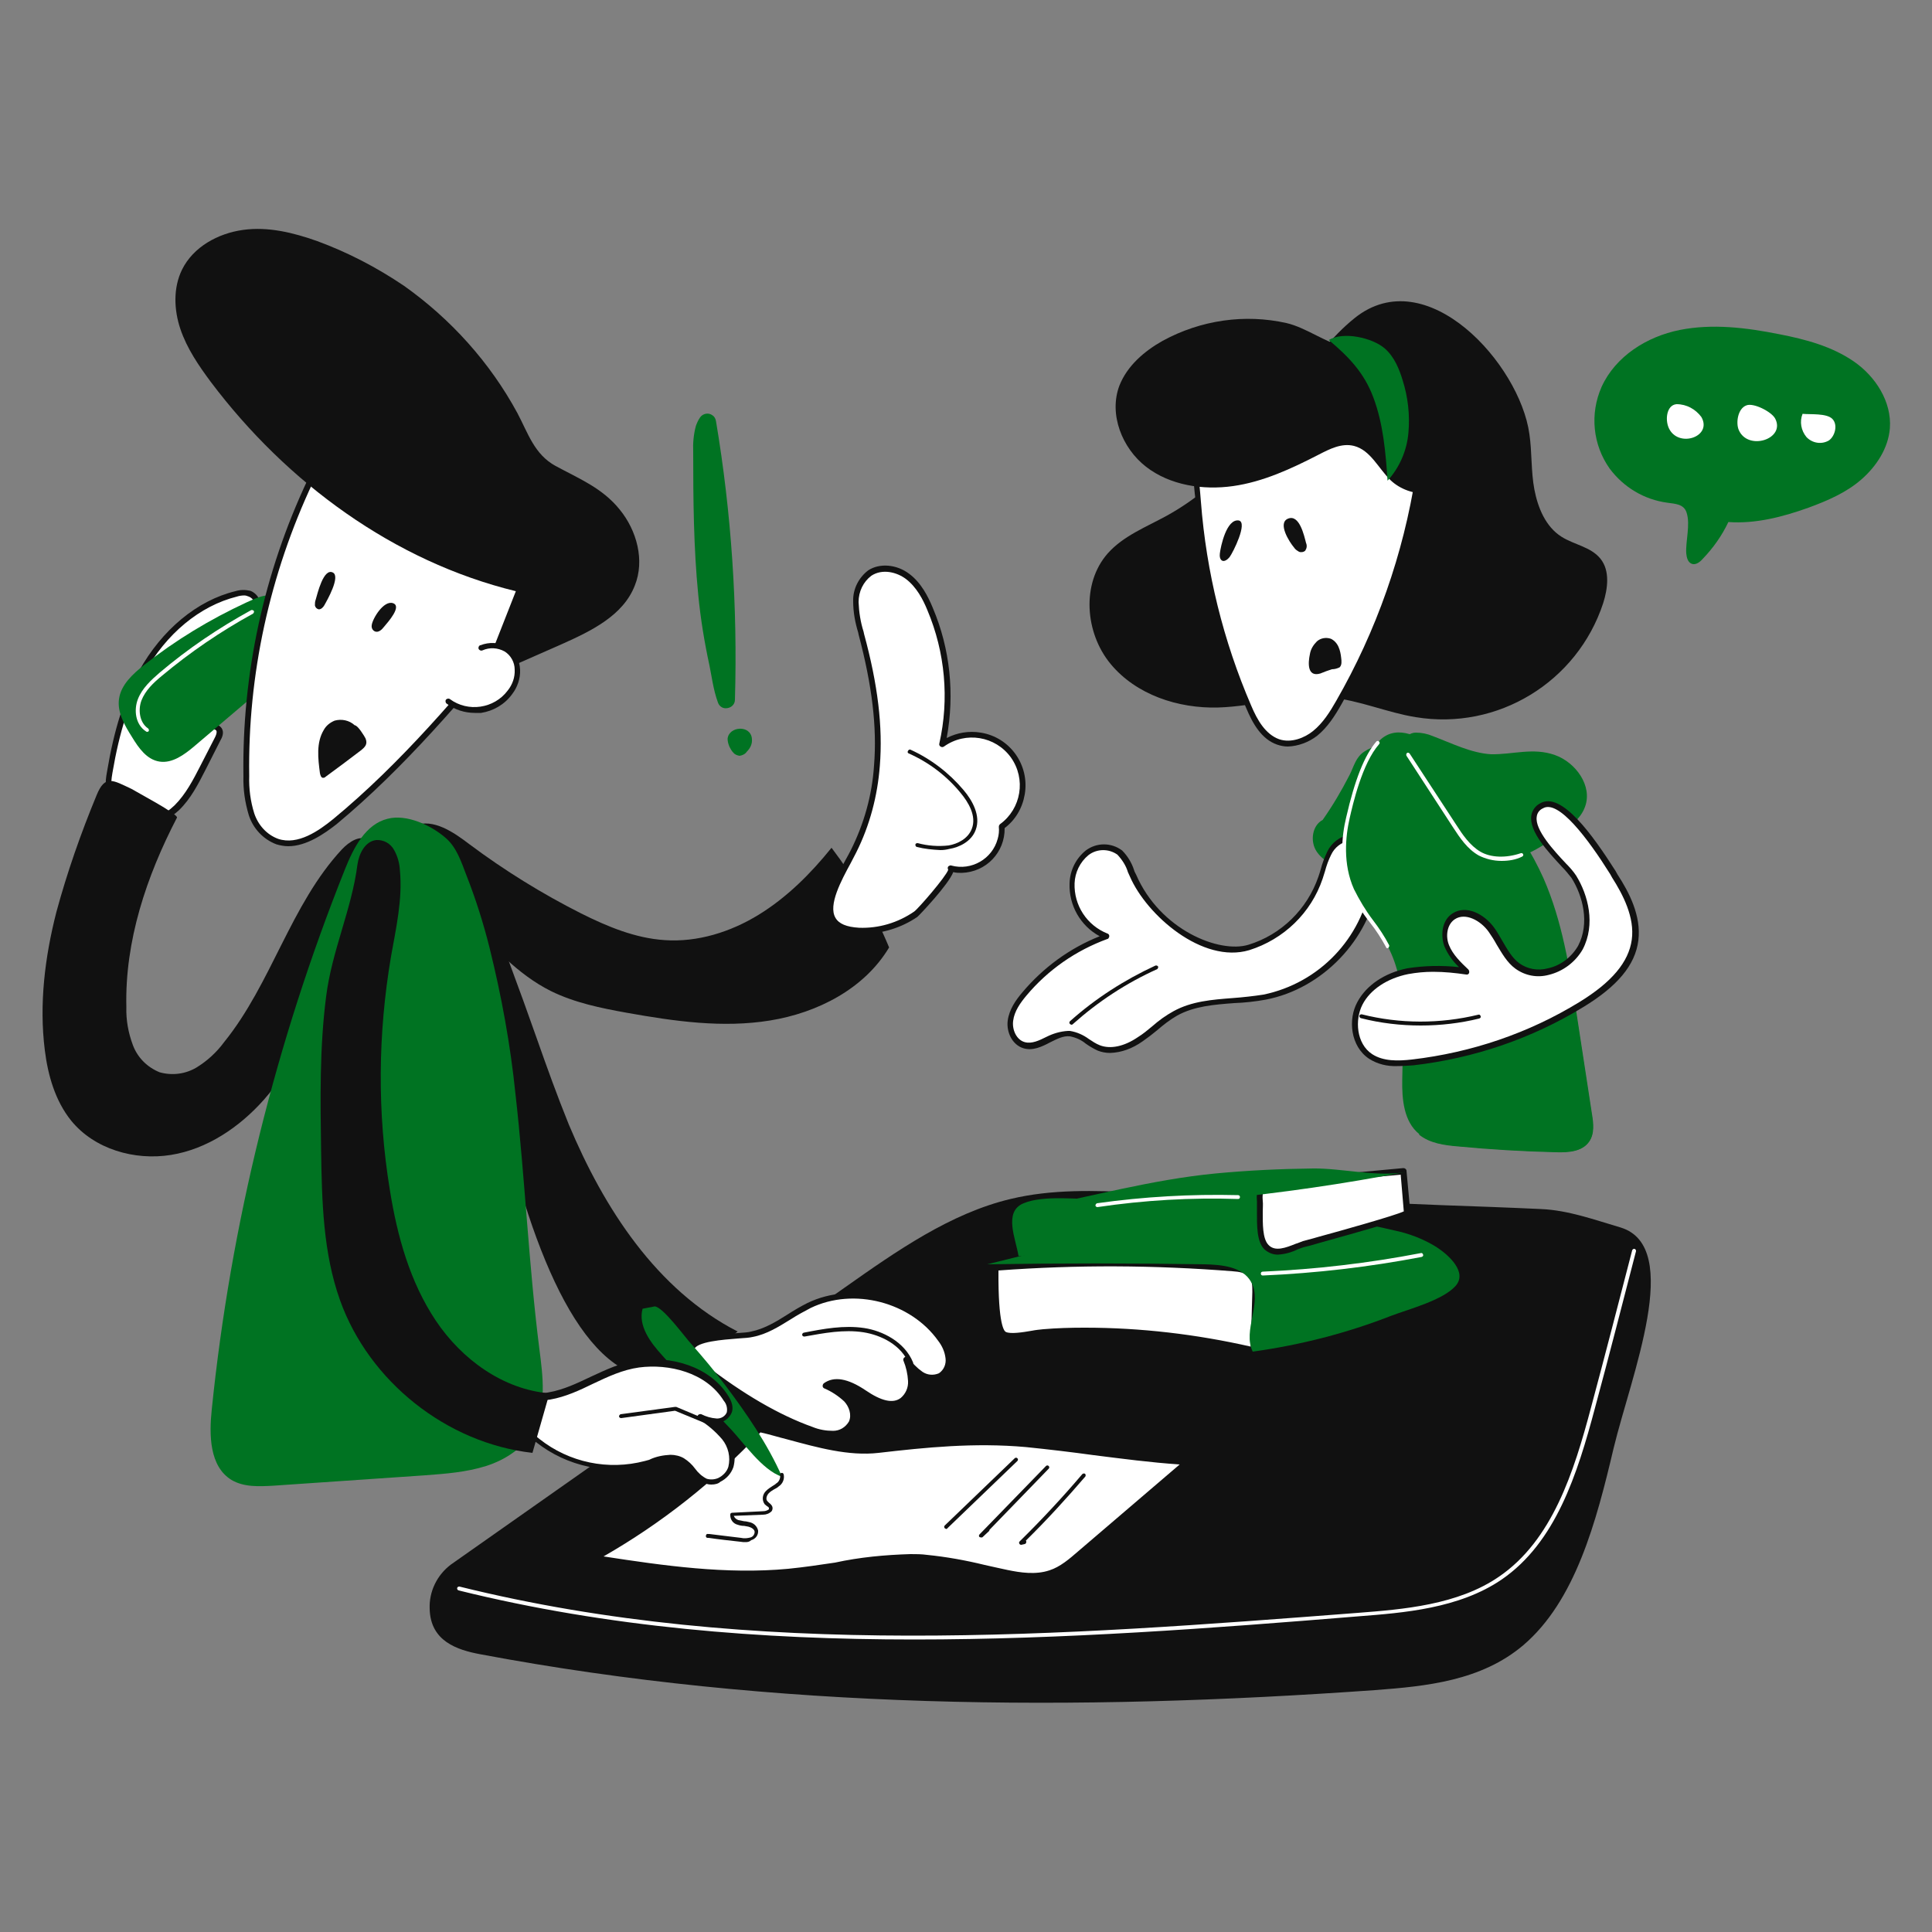 <svg transform="scale(1)" version="1.1" id="Layer_1" xmlns="http://www.w3.org/2000/svg" xmlns:xlink="http://www.w3.org/1999/xlink" x="0px" y="0px" viewBox="0 0 500 500" xml:space="preserve" class="show_show__wrapper__graphic__5Waiy "><rect x="0" y="0" width="500" height="500" fill="#808080" stroke="none"/><title>React</title><style type="text/css">
	.st0{fill:#111111;}
	.st1{fill:#FFFFFF;}
	.st2{fill:#007322;}
</style><g id="desk"><path class="st0" d="M294.3,308.6c-11-0.5-22-0.9-32.8,1.7c-15.5,3.7-29.4,13.4-43,23l-101.8,71.6c-3.6,2.7-5.7,7-5.5,11.5
		c0.2,8.4,7.2,10.6,13,11.7c76.5,14.4,154.4,14.8,231.6,9.3c13.4-1,27.5-2.4,38.4-11.6c13.5-11.5,18.9-31.9,23.4-51
		c4.5-18.7,18.1-52,1.9-57.1c-6.8-2-13.6-4.5-20.7-4.8c-8.5-0.4-17-0.7-25.5-1l-50.9-2.1C313.1,309.4,303.7,308.6,294.3,308.6z"></path><path class="st1" d="M236.6,424.3c-39.6,0-79.1-3.1-117.9-12.7c-0.3-0.1-0.4-0.3-0.4-0.6c0.1-0.3,0.3-0.4,0.6-0.4c0,0,0,0,0,0
		c76.3,18.9,155.8,12.7,232.6,6.8c11.5-0.9,25.8-2,36.5-9.4c13.7-9.4,19.3-26.9,23.8-43.9c3.6-13.4,7.1-27,10.6-40.5
		c0.1-0.3,0.3-0.4,0.6-0.4c0,0,0,0,0,0c0.3,0.1,0.4,0.3,0.4,0.6c-3.5,13.5-7,27.2-10.6,40.5c-4.6,17.3-10.2,34.9-24.2,44.5
		c-11,7.5-25.4,8.6-37,9.5C313.7,421.4,275.1,424.3,236.6,424.3z"></path></g><g id="convo"><path class="st2" d="M179.4,117c-0.1-2.3,0.1-4.6,0.7-6.8c0.3-0.8,0.6-1.5,1.1-2.2c0.7-1,2.2-1.3,3.2-0.5c0.5,0.3,0.8,0.9,0.9,1.5
		c4,23.8,5.6,48,4.9,72.1c0,1.3-1.1,2.2-2.4,2.2c-0.9,0-1.7-0.6-2-1.5c-1.2-3.2-1.7-7.3-2.2-9.6c-1.3-6-2.3-12.1-2.9-18.3
		C179.5,141.7,179.4,129.3,179.4,117z"></path><path class="st2" d="M188.3,191.2c0,0.7,0.2,1.4,0.5,2.1c0.3,0.6,0.6,1.1,1,1.5c0.4,0.5,1,0.7,1.6,0.8c0.8-0.1,1.5-0.5,1.9-1.1
		c0.9-0.9,1.4-2,1.3-3.2C194.4,187.5,188.6,187.9,188.3,191.2z"></path><path class="st2" d="M436.4,143.2c0.1,1.1,0.4,2.3,1.4,2.7s2.1-0.4,2.8-1.2c2.7-2.8,5-6,6.7-9.6c7,0.5,14-1.3,20.7-3.7
		c4.9-1.8,9.8-3.9,13.7-7.3s7-8.1,7.4-13.3c0.5-6.8-3.7-13.4-9.4-17.3s-12.5-5.7-19.2-7c-8.5-1.7-17.3-2.8-25.8-1.1
		s-16.6,6.8-20.2,14.7c-3.1,7-2.3,15,2.1,21.2c3.6,4.8,8.9,8,14.9,8.8c2,0.3,4.3,0.3,5,2.6C437.5,135.8,436.2,140.1,436.4,143.2z"></path><path class="st1" d="M432.1,111.2c2.7,4.7,11.1,1.7,8.2-3.3c-1.5-2-3.8-3.3-6.4-3.3C431.2,104.8,430.8,109,432.1,111.2z"></path><path class="st1" d="M450,111.3c2.4,5.5,12.2,2.3,9.4-3c-1-1.8-5.6-4.1-7.4-3.4C449.7,105.7,449.2,109.5,450,111.3z"></path><path class="st1" d="M466.5,107.1c-0.8,2-0.4,4.3,1,6c1.5,1.6,3.9,2,5.8,0.9c1.6-1.1,2.4-4.1,0.9-5.6S468.5,107.3,466.5,107.1z"></path></g><g id="vharacter-2"><path class="st2" d="M342.3,212.2c-2.7,1.4-3.3,5.5-1.6,8.1s4.8,4,7.9,4.4c3.9,0.5,8.4-0.6,10.6-3.9c1.6-2.5,1.6-5.8,1.5-8.8
		c-0.1-4.9,2.3-24-7.6-17.5c-2.2,1.4-2.7,3.8-3.8,6C347.2,204.6,344.9,208.5,342.3,212.2z"></path><path class="st1" d="M293.1,226.8c-0.9-2.1-1.6-4.4-3.4-5.9c-2.5-1.9-5.9-1.9-8.4,0c-2.4,1.9-3.8,4.8-3.9,7.9
		c-0.2,6,3.4,11.5,9,13.7c-8.3,3-15.7,8.2-21.3,14.9c-1.7,2-3.3,4.3-3.6,6.9s1,5.6,3.6,6.4c4,1.2,7.7-3.6,11.8-3.2
		c2.8,0.2,4.8,2.7,7.5,3.7c3.5,1.4,7.5,0,10.6-2.1s5.8-4.9,9.1-6.6c6.9-3.8,15.4-2.8,23.1-4.2c14.3-2.7,26.3-15.2,28.4-29.6
		c0.5-2.5,0.3-5.2-0.6-7.6c-1-2.4-3.4-4.2-6-4c-2.2,0.2-4.1,2-5.2,3.9c-0.9,2.1-1.7,4.2-2.2,6.4c-3,8.6-9.9,15.3-18.6,18
		C311.6,248.9,297.4,236.8,293.1,226.8z"></path><path class="st0" d="M287.3,272.5c-1.1,0-2.2-0.2-3.2-0.6c-1.1-0.5-2.1-1.1-3.1-1.8c-1.2-1-2.6-1.6-4.1-1.9
		c-1.7-0.2-3.4,0.7-5.2,1.6c-2.1,1.1-4.4,2.2-6.8,1.5c-3-0.9-4.5-4.3-4.1-7.2s2.1-5.3,3.8-7.3c5.4-6.4,12.2-11.4,20-14.5
		c-5-2.7-8-8-7.8-13.7c0.1-3.3,1.6-6.4,4.2-8.5c2.8-2.1,6.6-2.1,9.4,0c1.4,1.4,2.5,3.2,3.1,5.1c0.1,0.4,0.3,0.7,0.5,1.1l0,0
		c6.2,14.4,21.6,20.5,29.1,18.2c8.5-2.6,15.2-9.2,18.1-17.6c0.2-0.6,0.4-1.2,0.6-1.9c0.4-1.6,1-3.1,1.7-4.6c1.1-2.3,3.2-3.9,5.8-4.4
		c3-0.1,5.7,1.7,6.7,4.5c0.9,2.6,1.2,5.3,0.6,8c-2.2,14.7-14.4,27.4-29,30.2c-2.7,0.5-5.5,0.8-8.2,0.9c-5.3,0.4-10.3,0.8-14.7,3.2
		c-1.9,1.1-3.6,2.4-5.2,3.8c-1.2,1-2.5,2-3.8,2.9C293,271.4,290.2,272.4,287.3,272.5z M276.4,266.8h0.5c1.8,0.3,3.4,1,4.9,2.1
		c0.9,0.6,1.8,1.2,2.8,1.6c2.8,1.1,6.4,0.3,9.9-2.1c1.3-0.8,2.5-1.8,3.7-2.8c1.7-1.5,3.5-2.8,5.5-3.9c4.7-2.6,10.1-3,15.3-3.4
		c2.7-0.2,5.4-0.5,8-0.9c14.4-3,25.4-14.5,27.8-29c0.5-2.4,0.3-4.9-0.5-7.2c-0.9-1.9-2.9-3.8-5.2-3.6c-2,0.4-3.7,1.7-4.6,3.6
		c-0.7,1.4-1.2,2.8-1.6,4.3c-0.2,0.6-0.4,1.3-0.6,1.9c-3,8.9-10.1,15.7-19,18.5c-12.1,3.6-26.6-9.1-30.9-19.1l0,0
		c-0.2-0.4-0.3-0.7-0.5-1.1c-0.5-1.7-1.5-3.2-2.7-4.5c-2.2-1.6-5.3-1.6-7.5,0.1c-2.2,1.8-3.5,4.5-3.6,7.3c-0.2,5.7,3.2,10.9,8.5,13
		c0.4,0.1,0.6,0.6,0.4,1c-0.1,0.2-0.2,0.4-0.4,0.4c-8.2,3-15.4,8-21,14.7c-1.5,1.8-3.1,4-3.4,6.5c-0.3,2.2,0.8,4.9,3,5.5
		c1.8,0.5,3.7-0.4,5.7-1.4C272.5,267.5,274.4,266.9,276.4,266.8L276.4,266.8z"></path><path class="st0" d="M335.4,99.9c-9.1,13.1-19.5,25.9-33.5,33.6c-5.3,2.9-11.2,5.2-15.2,9.7c-6.9,7.8-5.9,20.6,0.7,28.6
		s17.5,11.6,27.9,11.3c9.7-0.3,19.2-3.5,28.9-2.6c7.6,0.7,14.7,3.9,22.2,5.1c21.2,3.5,41.8-9.1,48.5-29.5c1.2-3.8,1.8-8.4-0.7-11.5
		s-6.8-3.6-10.1-5.7c-4.1-2.6-6.1-7.5-7-12.2s-0.6-9.7-1.3-14.4c-2.5-18.1-26.6-44.9-45.2-30C344.5,87.2,340,93.4,335.4,99.9z"></path><path class="st1" d="M323.1,182.9c1.6,3.7,3.8,7.8,7.6,9.1c3.2,1.1,6.9-0.1,9.5-2.2s4.5-5.1,6.2-8.1c10.4-18.2,17.4-38.1,20.7-58.8
		c0.7-4.1,1.1-8.5-0.5-12.4c-2.5-6-9.2-9-15.6-10.2c-12-2.1-31.6,1-39.3,11.8c-3.4,4.9-2.1,12.3-1.7,17.8
		C311.4,148.3,315.9,166.2,323.1,182.9L323.1,182.9z"></path><path class="st0" d="M333.3,193.2c-1,0-1.9-0.2-2.8-0.5c-4-1.4-6.3-5.4-8-9.5c-3.9-8.9-6.9-18.1-9.1-27.5c-2-8.4-3.3-17-4-25.7
		c0-0.8-0.1-1.5-0.2-2.3c-0.5-5.1-1.1-11.5,2-15.9c8.2-11.6,28.8-14.1,40.1-12.1c8.1,1.4,14,5.3,16.2,10.6c1.7,4.1,1.1,8.8,0.5,12.8
		c-3.3,20.8-10.4,40.8-20.8,59.1c-1.7,3-3.6,6-6.3,8.2C338.7,192.1,336,193.1,333.3,193.2z M342.6,100.4c-14.7,0-26.3,6.7-30.2,12.2
		c-2.8,4-2.3,9.8-1.8,14.9c0.1,0.8,0.1,1.6,0.2,2.4c1.4,18.2,5.8,36,13,52.7l0,0c1.6,3.8,3.7,7.4,7.2,8.7c3.2,1.1,6.7-0.4,8.8-2.1
		c2.6-2.1,4.4-5,6-7.8c10.4-18.1,17.4-38,20.6-58.6c0.6-3.8,1.1-8.2-0.4-12c-2.9-6.9-11.5-9.1-15-9.7
		C348.2,100.7,345.4,100.4,342.6,100.4z"></path><path class="st0" d="M300.9,88.2c-4.8,2.7-9.2,6.5-11.2,11.6c-2.8,7.4,0.7,16.2,6.9,21s14.7,6.1,22.5,5s15.1-4.5,22.1-8.1
		c2.9-1.5,6-3.1,9.2-2.3c4.3,1.1,6.3,5.8,9.5,8.9c5.1,4.8,14,4.6,18.8-0.5c3.2-3.4,4.4-8.2,4.8-12.8c0.4-4.8,0.1-9.9-2.5-14
		c-3-4.9-8.7-7.8-14.4-8.6c-6.1-0.9-12.5,2.2-18.2,1.4c-5-0.8-10.2-5-15.5-6.2C322.2,81.2,310.8,82.8,300.9,88.2z"></path><path class="st2" d="M358.4,90.2c2.4,2.1,3.7,5.2,4.6,8.2c1.4,4.4,1.9,9,1.5,13.6c-0.4,4.6-2.3,9-5.4,12.4
		c-0.5-7.3-1.1-14.7-3.7-21.6c-2.4-6.4-6.4-10.5-11.5-14.8C347.6,85.7,355.2,87.4,358.4,90.2z"></path><path class="st0" d="M339,169.3c0.2-1.3,0.9-2.4,1.8-3.3c1-0.9,2.4-1.1,3.6-0.7c0.9,0.4,1.6,1.2,2,2.1c0.4,0.9,0.6,1.9,0.7,2.9
		c0.1,0.8,0.2,1.8-0.4,2.4c-0.6,0.3-1.3,0.5-2,0.5c-1,0.3-2,0.7-3,1.1C338.3,175.3,338.5,171.6,339,169.3z"></path><path class="st2" d="M348.8,211.6c-1.4,6.2-1.4,12.9,1.1,18.7c2.3,5.3,6.5,9.4,9.2,14.5c5.5,10.4,3.9,22.9,3.8,34.6
		c-0.1,5.1,0.4,10.9,4.4,14.1c2.8,2.3,6.6,2.8,10.2,3.1c8.4,0.8,16.8,1.3,25.3,1.5c3.1,0.1,6.7-0.1,8.5-2.7c1.4-2,1.1-4.7,0.7-7.1
		l-4-26.1c-1.8-11.8-3.7-23.8-8.5-34.8c-6-13.5-16.4-25.4-28.3-34c-4.4-3.2-10.4-6.1-14.6-1.3C352.4,196.9,350,205.9,348.8,211.6z"></path><path class="st2" d="M367.2,293.6c2.8,2.3,6.6,2.8,10.2,3.1c8.4,0.8,16.8,1.3,25.3,1.5c3.1,0.1,6.7-0.1,8.5-2.7
		c1.4-2,1.1-4.7,0.7-7.1l-4-26.1"></path><path class="st1" d="M359.1,245.4c-0.2,0-0.4-0.1-0.4-0.3c-1.2-2.2-2.6-4.4-4.2-6.4c-2-2.5-3.7-5.3-5-8.2c-3-6.8-2.3-14.1-1.1-19
		c2.2-9.6,4.7-16,7.8-19.6c0.2-0.2,0.5-0.2,0.7,0c0.2,0.2,0.2,0.5,0,0.7c-4.4,5-6.8,15.6-7.6,19.1c-1.1,4.8-1.8,11.9,1.1,18.4
		c1.4,2.8,3,5.5,4.9,8c1.6,2.1,3,4.2,4.2,6.5c0.1,0.2,0,0.5-0.2,0.7c0,0,0,0,0,0C359.2,245.4,359.1,245.4,359.1,245.4z"></path><path class="st0" d="M315.7,143.2c-0.1,0.7,0,1.6,0.6,1.9s1.4-0.3,1.9-0.9c0.9-1.2,4.8-9,2.4-9.5
		C317.4,134.2,315.9,141.5,315.7,143.2z"></path><path class="st0" d="M334.9,141.7c0.3,0.5,0.8,0.8,1.3,1.1c0.5,0.2,1.2,0.1,1.6-0.3c0.4-0.6,0.5-1.3,0.2-2
		c-0.5-1.9-1.7-7.4-4.6-6.3S333.7,140.3,334.9,141.7z"></path><path class="st2" d="M402.4,195.4c5.4,1.9,9.8,8,7.8,13.4c-1.1,3.1-4,5.2-6.7,7.1c-3.1,2.2-6.2,4.4-9.7,5.6s-7.6,1.4-10.9-0.4
		c-2.8-1.6-4.7-4.4-6.4-7l-12.1-18.6c-0.8-0.9-1.2-2.1-1.2-3.3c0.3-1.5,1.7-2.6,3.2-2.6c1.5,0,3,0.3,4.4,0.9
		c4.8,1.8,9.9,4.4,15.1,4.7C391.5,195.3,396.8,193.4,402.4,195.4z"></path><path class="st2" d="M393.9,221.4c-3.5,1.2-7.6,1.4-10.9-0.4c-2.8-1.6-4.7-4.4-6.4-7l-12.1-18.6"></path><path class="st1" d="M388.6,222.8c-2.1,0-4.1-0.5-5.9-1.4c-3-1.7-4.9-4.6-6.6-7.2L364,195.6c-0.1-0.2-0.1-0.5,0.1-0.7
		c0.2-0.2,0.5-0.1,0.7,0.1c0,0,0,0,0,0l12.1,18.5c1.6,2.5,3.5,5.3,6.2,6.9s6.7,1.7,10.5,0.4c0.3-0.1,0.5,0.1,0.6,0.3
		c0.1,0.3-0.1,0.5-0.3,0.6C392.3,222.5,390.5,222.8,388.6,222.8z"></path><path class="st1" d="M407.3,226.8c3.4,5.5,4.7,12.6,1.7,18.3s-11.1,8.6-16.3,4.8c-3.1-2.3-4.4-6.2-6.7-9.3s-6.6-5.6-9.8-3.5
		c-2.4,1.6-2.8,5-1.8,7.6s3.1,4.6,5.2,6.6c-5.1-0.5-10.3-1-15.3,0.1s-10,3.8-12.4,8.3s-1.5,10.9,2.8,13.8c3.1,2,7.1,1.9,10.8,1.5
		c15.5-1.8,30.4-6.9,43.7-15c6.4-3.9,12.8-9.3,13.9-16.7c0.8-5.9-2-11.6-5.2-16.6c-2.4-3.8-13.1-21.6-19-18.1
		C391.8,212.7,405.5,223.9,407.3,226.8z"></path><path class="st0" d="M361.6,275.9c-2.6,0.1-5.1-0.5-7.3-1.9c-4.8-3.2-5.5-10.2-3-14.7c2.3-4.3,7-7.5,12.9-8.7
		c4.4-0.7,9-0.8,13.4-0.3c-1.6-1.5-2.9-3.3-3.8-5.4c-1-2.8-0.7-6.7,2.1-8.5c3.5-2.3,8.2,0.1,10.8,3.7c0.8,1.1,1.4,2.2,2.1,3.4
		c1.3,2.2,2.5,4.4,4.4,5.8c2.1,1.5,4.8,2,7.4,1.3c3.3-0.7,6.1-2.9,7.8-5.8c3.1-5.9,1.2-13-1.7-17.6l0,0c-0.8-1-1.6-2-2.5-2.9
		c-3.6-3.9-8.5-9.1-7.9-13.2c0.2-1.4,1.1-2.6,2.3-3.2c5.5-3.2,13.7,8.4,19.5,17.5l0.5,0.9c3,4.6,6.2,10.7,5.4,17.1
		s-5.5,11.9-14.2,17.2c-13.4,8.2-28.4,13.3-44,15.1C364.3,275.8,363,275.9,361.6,275.9z M370.9,251.5c-2.2,0-4.3,0.2-6.5,0.6
		c-5.4,1.1-9.8,4-11.8,7.9s-1.6,10.1,2.5,12.8c2.9,1.9,6.7,1.8,10.3,1.4c15.4-1.8,30.2-6.8,43.4-14.9c8.3-5.1,12.7-10.3,13.5-16.1
		s-2.3-11.7-5.1-16.1l-0.5-0.9c-5.7-9.1-13.4-19.4-17.4-17c-0.9,0.4-1.5,1.2-1.6,2.2c-0.5,3.4,4.5,8.8,7.5,12c1,1,1.9,2,2.7,3.2l0,0
		c3.1,5,5.1,12.6,1.7,19.1c-1.9,3.3-5.1,5.7-8.8,6.6c-3,0.8-6.1,0.2-8.6-1.6c-2.2-1.6-3.5-4-4.9-6.3c-0.6-1.1-1.3-2.2-2-3.2
		c-2.1-3-6.1-5.1-8.8-3.3c-2.1,1.4-2.4,4.5-1.5,6.7c1,2.5,3.1,4.5,5,6.3c0.2,0.2,0.3,0.6,0.2,0.9c-0.1,0.3-0.4,0.5-0.8,0.4
		C376.7,251.8,373.8,251.5,370.9,251.5L370.9,251.5z"></path><path class="st0" d="M277.3,265.2c-0.1,0-0.3-0.1-0.4-0.2c-0.2-0.2-0.2-0.5,0-0.7c6.6-5.9,14.1-10.7,22.1-14.4
		c0.3-0.1,0.5,0,0.7,0.2c0.1,0.2,0,0.5-0.2,0.7c0,0,0,0,0,0c-8,3.6-15.3,8.4-21.8,14.2C277.5,265.2,277.4,265.2,277.3,265.2z"></path><path class="st0" d="M367.7,265.4c-5.2,0-10.4-0.6-15.5-1.9c-0.3-0.1-0.4-0.3-0.4-0.6c0,0,0,0,0,0c0.1-0.3,0.3-0.4,0.6-0.4
		c0,0,0,0,0,0c9.9,2.5,20.3,2.5,30.2,0.1c0.3-0.1,0.5,0.1,0.6,0.4c0,0,0,0,0,0c0.1,0.3-0.1,0.5-0.4,0.6
		C377.9,264.8,372.8,265.4,367.7,265.4z"></path></g><g id="book"><path class="st1" d="M257.8,328c20.4-1.5,41-1.5,61.4,0.2c1.8,0.1,3.7,0.4,4.9,1.8c1,1.2,1,2.9,0.9,4.4l-0.4,15
		c-14.3-3.4-29-5.1-43.6-5.1c-3.6,0-7.2,0.1-10.8,0.3c-2.4,0.1-8,1.7-10.1,0.7C257.3,343.9,257.8,328,257.8,328z"></path><path class="st0" d="M324.5,350.2h-0.2c-14.3-3.3-28.8-5-43.5-5.1c-3.6,0-7.2,0.1-10.7,0.3c-0.7,0-1.7,0.2-2.8,0.4
		c-2.8,0.5-5.9,1-7.6,0.2c-0.8-0.4-2.8-1.4-2.7-17.4c0-0.3,0-0.4,0-0.5c0-0.1,0-0.2,0-0.3c0.1-0.3,0.4-0.5,0.7-0.5
		c20.5-1.5,41-1.5,61.5,0.2c1.9,0.1,4.1,0.5,5.4,2.1c1.1,1.4,1.1,3.1,1.1,4.9l-0.4,15c0,0.2-0.1,0.4-0.3,0.6
		C324.9,350.1,324.7,350.2,324.5,350.2z M280.5,343.6h0.3c14.4,0,28.8,1.7,42.9,4.9l0.4-14.1c0-1.5,0-3-0.8-3.9
		c-0.9-1.1-2.6-1.4-4.3-1.5c-20.2-1.6-40.4-1.7-60.6-0.2c-0.1,14.2,1.5,15.7,1.9,15.9c1.2,0.6,4.4,0.1,6.7-0.3c1-0.2,2-0.3,3-0.4
		C273.5,343.7,277.1,343.6,280.5,343.6L280.5,343.6z"></path><path class="st2" d="M324.2,349.8c-2.7-5.5,2.6-12.7-0.4-18c-2.2-4-7.6-4.5-12.1-4.6c-18.7-0.3-37.5-0.3-56.2,0
		c17.3-4.3,34.6-8.6,52.2-10.8s35.8-2.2,53,2c3.9,0.8,7.6,2.2,11,4.3c3.4,2.2,8.1,6.6,5,10.1c-3.3,3.7-12.1,6-16.6,7.7
		C348.6,345,336.5,348.1,324.2,349.8z"></path><path class="st2" d="M263.6,325.1c21.8-1.9,43.7-2,65.5-0.5l-2.3-16.2c-0.3-1.2-38.4,1.7-42.1,1.9c-5.7,0.2-14.5-1.1-19.8,1.1
		S262.9,320.6,263.6,325.1z"></path><path class="st1" d="M364.2,314l-1-10.8l-33.4,3.1c-1,0-2,0.3-2.8,0.9c-1,0.9-0.9,2.4-0.8,3.8c0.2,3-0.6,9.5,1.7,11.9
		c2.5,2.6,6.8,0.1,9.7-0.7C339.8,321.3,364.3,314.8,364.2,314z"></path><path class="st0" d="M330.7,324.7c-1.3,0-2.5-0.5-3.5-1.4c-2-2-1.9-6.3-1.9-9.7c0-1,0-2,0-2.7c-0.1-1.1-0.2-3.1,1.1-4.4
		c0.9-0.7,2.1-1.1,3.3-1.1l33.5-3.1c0.4,0,0.8,0.3,0.8,0.7l1,10.8l0,0c0.1,0.9,0.1,1.3-23.3,7.8c-2,0.6-3.5,1-4,1.1
		s-1.2,0.4-1.8,0.6C334.3,324.1,332.5,324.6,330.7,324.7z M362.5,304l-32.7,3c-0.8,0-1.7,0.2-2.4,0.7c-0.7,0.7-0.7,2-0.6,3.1
		c0.1,0.8,0,1.8,0,2.8c0,3-0.1,7,1.5,8.6c1.7,1.8,4.5,0.7,7-0.3c0.7-0.2,1.3-0.5,1.9-0.7s2-0.5,4-1.1c5.5-1.5,19.8-5.5,22.1-6.6
		L362.5,304z"></path><path class="st2" d="M363.8,303.3c-7.1,1.4-16.6-1-24-0.9c-8.5,0.1-16.9,0.5-25.3,1.3c-16.5,1.6-32.1,6-48.3,9.1
		C298.9,312.7,331.6,309.5,363.8,303.3z"></path><path class="st1" d="M326.8,330.1c-0.3,0-0.5-0.2-0.5-0.5c0-0.3,0.2-0.5,0.5-0.5c0,0,0,0,0,0c13.7-0.6,27.4-2.2,40.9-4.8
		c0.3-0.1,0.5,0.1,0.6,0.4s-0.1,0.5-0.4,0.6C354.3,327.9,340.6,329.5,326.8,330.1L326.8,330.1z"></path><path class="st1" d="M284,312.4c-0.2,0-0.5-0.2-0.5-0.4c0-0.3,0.2-0.5,0.4-0.6c12.1-1.7,24.3-2.4,36.5-2.1c0.3,0,0.5,0.2,0.5,0.5
		c0,0,0,0,0,0c0,0.3-0.2,0.5-0.5,0.5c0,0,0,0,0,0C308.3,309.9,296.1,310.6,284,312.4L284,312.4z"></path></g><g id="character-1"><path class="st0" d="M107.3,213.6c4.9-1.8,10,1.7,14.2,4.9c9.1,6.8,18.8,12.8,28.9,17.9c6.8,3.4,14,6.4,21.6,6.9
		c8.5,0.6,17.1-2.1,24.4-6.6s13.4-10.6,18.8-17.3c6,7.9,11.1,16.6,14.9,25.8c-6.4,10.7-18.5,16.9-30.8,18.9s-24.8,0.2-37.1-2
		c-6.7-1.2-13.5-2.6-19.6-5.6c-8.8-4.4-15.5-11.9-22-19.2c-3.3-3.7-6.8-7.4-9.9-11.2C108,222.7,108,217.9,107.3,213.6z"></path><path class="st1" d="M64.5,153.5c-1.1-0.3-2.3-0.3-3.4,0.1c-10.6,2.6-19.2,10.8-24.5,20.3c-4.4,8-6.8,16.9-8.2,25.9
		c-0.5,3.4-0.6,5.2,2.3,6.1c0.1,3,1.2,6.9,4.3,7.4c3.8,0.7,8.2-1.8,10.7-4.4c2.9-2.9,4.8-6.6,6.7-10.3c1.3-2.5,2.5-5,3.8-7.4
		c0.5-0.7,0.6-1.6,0.4-2.5c-0.5-0.7-1.4-1-2.2-0.7c-0.8,0.3-1.5,0.8-2.1,1.3c-1.1,0.8-2.3,1.4-3.5,1.9l0.4-1.1
		c1.4-4.9,2.5-10.1,5-14.5s6.5-8.1,9.9-12.1c1.4-1.4,2.3-3.1,2.8-5C67.2,156.5,66.4,154.2,64.5,153.5z"></path><path class="st0" d="M36.3,214.2c-0.5,0-0.9,0-1.4-0.1c-3.3-0.6-4.7-4.4-4.9-7.6c-3.2-1.2-2.8-4-2.3-6.8
		c1.8-10.8,4.4-19.1,8.3-26.1c5.9-10.6,15-18.2,24.9-20.6c1.3-0.4,2.6-0.4,3.9-0.1c2.3,0.9,3.2,3.6,2.8,5.7c-0.5,2-1.5,3.9-3,5.4
		c-1,1.2-2,2.3-3.1,3.4c-2.6,2.6-4.8,5.5-6.7,8.6c-1.8,3.5-3.1,7.2-4,11.1c-0.3,1-0.5,1.9-0.8,2.9c0.7-0.3,1.3-0.7,1.9-1.1l0.4-0.3
		c0.6-0.5,1.3-0.9,2-1.1c1.1-0.4,2.4,0,3.1,1c0.7,1.2,0,2.5-0.4,3.2l-3.8,7.5c-1.9,3.7-3.8,7.5-6.9,10.5
		C43.8,212,39.9,214.2,36.3,214.2z M63.2,154.1c-0.6,0-1.3,0.1-1.9,0.3c-9.6,2.4-18.3,9.6-24,19.9c-3.8,6.9-6.4,15.1-8.2,25.7
		c-0.6,3.5-0.4,4.6,1.8,5.2c0.3,0.1,0.5,0.4,0.5,0.7c0.1,2.3,0.9,6.2,3.7,6.7c3.5,0.6,7.5-1.7,10.1-4.2c2.9-2.9,4.8-6.6,6.6-10.1
		l3.8-7.4c0.3-0.6,0.6-1.3,0.4-1.8c-0.3-0.4-0.9-0.5-1.3-0.3c-0.6,0.2-1.1,0.5-1.5,0.9l-0.4,0.3c-1.1,0.8-2.4,1.5-3.7,2
		c-0.3,0.1-0.6,0-0.8-0.1c-0.2-0.2-0.3-0.5-0.2-0.8l0.1-0.2c0.1-0.3,0.2-0.6,0.3-0.9c0.3-1.1,0.6-2.2,0.9-3.2
		c0.9-4,2.3-7.8,4.2-11.4c2-3.2,4.3-6.2,7-8.9c1-1.1,2.1-2.2,3-3.4c1.3-1.3,2.2-2.9,2.6-4.7c0.3-1.5-0.3-3.4-1.8-4l0,0
		C63.9,154.2,63.6,154.1,63.2,154.1z"></path><path class="st2" d="M37.3,172.1c-2.9,2.3-6,5.1-6.5,8.8c-0.5,3.5,1.5,6.9,3.4,9.9c1.7,2.8,3.8,5.8,7.1,6.3s6.4-1.8,8.9-3.9
		l19.2-16.3c2.4-2.1,5-4.3,6.1-7.3c1.4-3.9,0.2-8.3-1.6-11.9c-2.6-5.1-5.5-3.9-10.1-1.8C54.3,160.3,45.4,165.7,37.3,172.1z"></path><path class="st1" d="M226.9,198.1c0.9-11.5-1.1-23-4-34.2c-0.9-2.7-1.4-5.5-1.4-8.4c0.1-2.8,1.2-5.8,3.6-7.4
		c2.9-1.9,6.9-1.2,9.7,0.9s4.5,5.2,5.9,8.4c4.6,11.1,5.7,23.3,3.1,35c5.6-4.2,14.5-2.8,18.5,2.8s2.6,14.5-3.1,18.5
		c0.3,5.8-4.1,10.8-9.9,11.2c-1.1,0.1-2.3,0-3.4-0.3c1.6,0.4-7.9,11.2-8.9,11.9c-4.3,3-9.5,4.6-14.7,4.4
		c-13.7-0.8-4.8-13.7-1.3-20.6C224.3,213.4,226.4,205.9,226.9,198.1z"></path><path class="st0" d="M223.4,241.7c-0.4,0-0.8,0-1.2,0c-3.7-0.2-6.2-1.3-7.4-3.4c-2.3-4.1,1.2-10.5,4-15.7c0.5-0.9,1-1.8,1.4-2.6
		c3.4-6.8,5.5-14.2,6-21.9l0,0c0.8-9.9-0.5-20.7-4-33.9l-0.1-0.5c-0.8-2.6-1.3-5.3-1.3-8.1c-0.1-3.1,1.4-6.1,3.9-8
		c2.9-1.9,7.3-1.6,10.6,0.9c3.1,2.3,4.9,5.9,6.1,8.8c4.5,10.6,5.7,22.3,3.6,33.7c2.7-1.4,5.8-1.9,8.8-1.4c7.6,1.2,12.7,8.4,11.4,16
		c-0.6,3.5-2.4,6.6-5.2,8.7c0.1,6.3-4.8,11.4-11.1,11.6c-0.7,0-1.5,0-2.2-0.2c-1.2,3.2-8.8,11.2-9.3,11.6
		C233.3,240.1,228.4,241.6,223.4,241.7z M227.7,198.2c-0.6,7.8-2.6,15.4-6.1,22.4c-0.4,0.8-0.9,1.7-1.4,2.7
		c-2.5,4.6-5.9,10.9-4,14.2c0.9,1.6,2.9,2.4,6.1,2.6c5.1,0.2,10.1-1.3,14.3-4.2c1.1-0.8,8.2-9,8.8-10.8c-0.2-0.3-0.2-0.8,0.2-1
		c0.2-0.1,0.4-0.2,0.6-0.1l0,0c5.2,1.4,10.6-1.7,12-6.9c0.3-1,0.4-2.1,0.3-3.1c0-0.3,0.1-0.5,0.3-0.7c5.5-4,6.8-11.7,2.8-17.3
		c-4-5.5-11.7-6.8-17.3-2.8l0,0c-0.3,0.2-0.6,0.2-0.9,0c-0.3-0.2-0.4-0.5-0.3-0.8c2.6-11.5,1.5-23.6-3.1-34.5
		c-1.1-2.7-2.8-6-5.6-8.1c-2.3-1.7-6-2.7-8.9-0.8c-2.1,1.6-3.3,4.1-3.3,6.8c0.1,2.6,0.5,5.2,1.3,7.7l0.1,0.5
		C227.2,177.2,228.5,188.1,227.7,198.2L227.7,198.2z"></path><path class="st0" d="M147.2,291c9.1,21.7,22.7,42.8,43.7,53.6l-14.3,10.9c-20.6,7.3-35.1-20.4-44.8-58.1
		c-6.2-24-15.1-47.2-20.4-71.4c-1.3-6.1,2.8-8.5,8-5.1c3.1,2,3.8,5.7,5.1,9c5,12.9,9.8,25.7,14.4,38.8
		C141.5,276.1,144.2,283.6,147.2,291z"></path><path class="st1" d="M209.5,337.8c11.4-5.5,26.6-1.5,33.8,9c1.1,1.4,1.8,3.1,2.1,4.9c0.2,1.8-0.6,3.6-2.1,4.6
		c-1.6,0.8-3.6,0.7-5.1-0.4c-1.5-1-2.7-2.3-3.7-3.8c0.7,1.8,1.1,3.6,1.3,5.5c0.1,1.9-0.7,3.8-2.2,5c-2.9,2.1-7,0-10-2s-7.1-4-10-1.9
		c2,0.8,3.9,2,5.4,3.5c1.4,1.6,2.2,4.1,1.3,6c-1,1.7-2.7,2.8-4.7,2.8c-1.9,0-3.8-0.3-5.6-1.1c-10-3.6-19.7-9.8-28.1-16.3
		c-10.6-8.3,8.6-7.6,12.7-8.4C200.2,344.2,204.5,340.2,209.5,337.8z"></path><path class="st0" d="M215.1,371.9c-1.8-0.1-3.6-0.5-5.3-1.1c-8.9-3.2-18.4-8.7-28.3-16.4c-2.7-2.1-3.8-3.9-3.4-5.5
		c0.8-2.8,6.3-3.4,12.7-3.9c1.6-0.1,2.9-0.2,3.6-0.4c3.4-0.7,6.4-2.5,9.4-4.4c1.7-1.1,3.4-2.1,5.2-3l0,0c11.8-5.7,27.4-1.5,34.8,9.2
		c1.2,1.5,1.9,3.3,2.2,5.2c0.3,2.1-0.7,4.2-2.4,5.3c-1.9,0.9-4.1,0.8-5.9-0.4c-0.6-0.4-1.1-0.8-1.6-1.2c0.2,0.7,0.3,1.5,0.3,2.3
		c0.1,2.2-0.8,4.3-2.5,5.6c-3.8,2.7-9.1-0.8-10.8-2c-3.3-2.2-5.9-3.1-7.9-2.5c1.6,0.7,3.1,1.8,4.3,3.1c1.5,1.7,2.5,4.5,1.4,6.8
		c-1.1,1.9-3.1,3.2-5.3,3.2C215.5,371.9,215.3,371.9,215.1,371.9z M209.8,338.5c-1.7,0.9-3.4,1.8-5.1,2.9c-3.1,1.9-6.2,3.9-9.9,4.6
		c-0.8,0.2-2.2,0.3-3.8,0.4c-3.8,0.3-10.8,0.8-11.4,2.9c-0.1,0.5,0,1.6,2.8,3.8c9.8,7.6,19.2,13.1,27.9,16.2c1.7,0.7,3.5,1,5.3,1
		c1.7,0,3.2-0.9,4.1-2.4c0.8-1.8,0-3.9-1.2-5.2c-1.5-1.4-3.3-2.6-5.2-3.4c-0.2-0.1-0.4-0.3-0.4-0.6c0-0.3,0.1-0.5,0.3-0.7
		c2.6-1.9,6.2-1.3,10.8,1.8c4.1,2.8,7.1,3.5,9.1,2c1.3-1.1,2-2.7,1.9-4.4c-0.1-1.8-0.5-3.6-1.2-5.3c-0.1-0.3,0-0.7,0.4-0.9
		c0.3-0.2,0.8-0.1,1,0.2c0.9,1.4,2.1,2.6,3.5,3.6c1.3,0.9,2.9,1,4.3,0.4c1.3-0.9,1.9-2.4,1.7-3.9c-0.2-1.7-0.9-3.2-1.9-4.5
		C235.7,337,221,333.1,209.8,338.5L209.8,338.5z"></path><path class="st0" d="M168.7,341.2c-1.4,0.6-5.4-5.8-6.3-6.9c-0.1-0.6,0.6-1.2,1.2-1.1c0.6,0.2,1.2,0.5,1.6,1"></path><path class="st0" d="M165.3,334.3c0.8,0.9,5.1,6.2,3.4,6.9"></path><path class="st1" d="M265.5,373.7c13.9,1.3,27.7,3.8,41.6,4.6L279.4,402c-2.3,2-4.8,4-7.7,5c-3.6,1.2-7.5,0.6-11.3-0.1
		c-6.9-1.4-13.6-3.3-20.6-3.8c-12-0.9-23.9,2.4-35.9,3.5c-16.7,1.6-33.5-1-50.1-3.5c15.9-8.8,30.3-20,42.6-33.3
		c9.8,2.3,20.6,6.5,30.7,5.4C240.3,373.7,252.4,372.5,265.5,373.7z"></path><path class="st0" d="M267.1,408.5c-2.3-0.1-4.5-0.3-6.7-0.8c-2-0.4-4-0.8-5.9-1.3c-4.8-1.2-9.7-2-14.6-2.5
		c-7.9-0.6-15.9,0.6-23.6,1.9c-4,0.6-8.1,1.3-12.2,1.6c-16.9,1.6-33.9-1-50.3-3.5c-0.4-0.1-0.7-0.4-0.6-0.9c0-0.2,0.2-0.4,0.4-0.5
		c15.8-8.8,30.1-20,42.5-33.2c0.2-0.2,0.5-0.3,0.7-0.2c2.4,0.5,4.8,1.2,7.3,1.9c7.7,2.1,15.6,4.3,23.1,3.5
		c12.2-1.4,24.8-2.7,38.4-1.5l0,0c5.9,0.5,11.9,1.3,17.6,2.1c7.8,1,16,2.1,24,2.5c0.4,0,0.7,0.4,0.7,0.8c0,0.2-0.1,0.4-0.3,0.5
		L280,402.6c-2.3,1.9-4.8,4.1-7.9,5.2C270.4,408.2,268.8,408.5,267.1,408.5z M235.6,402.2c1.4,0,2.9,0,4.3,0.2
		c5,0.5,10,1.4,14.9,2.6c1.9,0.4,3.9,0.9,5.9,1.3c3.4,0.7,7.3,1.3,10.9,0.1c2.8-0.9,5.2-3,7.4-4.9l26.3-22.5
		c-7.5-0.5-15-1.5-22.2-2.4c-5.8-0.8-11.7-1.5-17.6-2.1c-13.4-1.2-26,0.1-38.1,1.5c-7.8,0.9-15.9-1.4-23.7-3.5
		c-2.4-0.6-4.6-1.3-6.9-1.8c-11.9,12.7-25.6,23.5-40.6,32.1c15.6,2.4,31.8,4.7,47.8,3.2c4-0.4,8.1-1,12.1-1.6
		C222.5,403,229,402.4,235.6,402.2z"></path><path class="st2" d="M171.4,350.8c-3.1-3.4-6.3-7.7-5.1-12.1l3.1-0.6c2.1,0,7.9,8,9.4,9.6c3.1,3.5,6.1,7.1,8.9,10.8
		c5.5,7.3,11,15.3,14.7,23.7c-5.3-1.8-10-9-13.8-12.9C182.8,363.2,177,357.1,171.4,350.8z"></path><path class="st1" d="M165.3,352.9c8.5-1.1,18.1,1.7,22.6,9c0.8,1,1.1,2.3,0.9,3.6c-0.6,1.4-2,2.3-3.4,2.2c-1.5-0.1-2.9-0.5-4.2-1.2
		c2.4,1.4,4.5,3.3,6.3,5.4c1.7,2.2,2.6,5.2,1.8,7.8s-3.9,4.6-6.5,3.6s-3.7-3.9-6.1-5.3c-2.9-1.6-6.4-0.3-9.6,0.6
		c-9.7,2.5-20,0.4-27.9-5.8c-2.6-2-5.3-5.6-3.2-9c1.4-2.3,4-2.1,6.4-2.5C150.4,359.8,156.9,354,165.3,352.9z"></path><path class="st0" d="M184.1,384.2c-0.6,0-1.1-0.1-1.6-0.3c-1.5-0.7-2.7-1.7-3.7-3c-0.7-0.9-1.5-1.7-2.5-2.3
		c-2.3-1.3-5.1-0.5-7.9,0.3l-1.1,0.3c-9.9,2.6-20.5,0.4-28.6-6c-3.1-2.5-5.6-6.4-3.4-10c1.3-2.2,3.5-2.4,5.5-2.7
		c0.5,0,0.9-0.1,1.4-0.2c3.8-0.7,7.1-2.3,10.7-4c3.9-1.8,7.8-3.7,12.3-4.3l0,0c8.1-1.1,18.4,1.4,23.3,9.3c1,1.6,1.3,3,0.9,4.2
		c-0.7,1.7-2.3,2.8-4.2,2.7c-0.1,0-0.1,0-0.2,0c1.1,0.9,2.1,1.9,2.9,3c2,2.4,2.7,5.5,1.9,8.5c-0.6,1.7-1.8,3-3.4,3.8
		C185.9,384,185,384.2,184.1,384.2z M173.5,376.5c1.2,0,2.5,0.3,3.5,0.9c1.1,0.7,2.1,1.6,2.9,2.7c0.8,1.1,1.8,2,3,2.6
		c1,0.3,2.1,0.2,3-0.2c1.2-0.6,2.2-1.6,2.6-2.9c0.6-2.5,0-5.1-1.6-7.1c-1.8-2.1-3.8-3.8-6.1-5.2c-0.3-0.2-0.4-0.7-0.2-1
		c0.2-0.3,0.6-0.4,0.9-0.3c1.2,0.6,2.5,1,3.9,1.1l0,0c1.2,0.1,2.3-0.6,2.7-1.6c0.2-1.1-0.1-2.2-0.8-3c-4.6-7.4-14.3-9.6-21.9-8.6
		l0,0c-4.3,0.6-8.1,2.4-11.9,4.2c-3.5,1.7-7.1,3.4-11.1,4.1c-0.5,0.1-1,0.1-1.5,0.2c-1.9,0.2-3.4,0.4-4.4,2c-2.1,3.5,1.8,7,3.1,8
		c7.7,6.1,17.8,8.2,27.3,5.7c0.4-0.1,0.7-0.2,1.1-0.3C169.8,376.9,171.7,376.6,173.5,376.5z"></path><path class="st0" d="M45.8,211.6c-7.9,15.2-13.5,31.9-13.1,49c-0.1,3.4,0.5,6.7,1.7,9.9c1.2,3.2,3.7,5.7,6.9,7
		c3.2,0.9,6.6,0.5,9.5-1.2c2.8-1.7,5.3-4,7.2-6.6c12.3-15.2,17.2-35.6,30.5-49.9c1.8-1.9,4.6-3.8,6.7-2.4s1.6,4.6,0.8,7
		c-3.4,10.3-7.2,20.5-11.2,30.6c-4.3,10.5-9,21.1-16.5,29.6c-6.3,7.1-14.7,12.8-24.1,14.3s-19.8-1.5-25.8-8.9
		c-4.1-5.1-6-11.7-6.8-18.2c-1.5-11.9,0-24.1,3-35.8c2.8-10.3,6.3-20.3,10.4-30.2c2.2-5.4,4.2-3.9,9.1-1.6
		C35,204.8,46.2,210.7,45.8,211.6z"></path><path class="st2" d="M100.3,211.9c-5.7,1.4-8.8,7.5-11,13c-17.9,44.8-29.6,91.9-34.5,139.9c-0.7,6.6-0.6,14.7,5.1,18.2
		c3.2,1.9,7.1,1.7,10.8,1.5l39.4-2.7c5.3-0.4,10.6-0.8,15.7-2.4c5-1.6,9.8-4.7,12.3-9.4c3.4-6.2,2.4-13.8,1.5-20.8
		c-2.8-22-3.7-44.1-6.2-66.1c-1.3-12.7-3.6-25.3-6.7-37.8c-1.6-6.4-3.6-12.7-6-18.8c-1.3-3.4-2.5-7.1-5.2-9.5
		C111.7,213.6,105.2,210.6,100.3,211.9z"></path><path class="st0" d="M92.5,223.8c0.4-2.9,2-6.1,4.9-6.4c1.9-0.1,3.7,0.9,4.6,2.6c0.9,1.6,1.4,3.4,1.5,5.3c0.7,7.4-1,14.9-2.3,22.2
		c-3.4,20-3.6,40.4-0.3,60.5c1.9,11.9,5.2,23.8,11.9,33.8s17.4,17.8,29.4,18.8l-4.4,15.4c-22.2-2.5-42.3-18.5-49.8-39.5
		c-4.4-12.3-4.7-25.7-4.9-38.8c-0.2-13.3-0.4-26.6,1.3-39.8C85.9,246,91,235.4,92.5,223.8z"></path><path class="st1" d="M63.7,200.8c-0.1,3.4,0.4,6.7,1.4,9.9c1.2,3.1,3.5,6,6.7,7.1c5.2,1.7,10.7-1.8,14.9-5.3
		c17.6-14.6,32.4-32.2,47.1-49.8c3.8-4.5,7.7-9.4,8.4-15.2s-2.1-11.7-5.3-16.7c-5.5-8.4-12.9-16-22.3-19.7
		c-6.6-2.6-13.8-2.9-20.6-0.9c-7.8,2.6-10.4,7-13.8,14.1c-7.2,15.2-12.1,31.4-14.6,48C64.2,181.9,63.6,191.4,63.7,200.8z"></path><path class="st0" d="M74.6,219c-1,0-2.1-0.2-3.1-0.5c-3.4-1.3-6-4.1-7.1-7.5c-1-3.3-1.5-6.7-1.4-10.1l0,0
		c-0.4-26.5,5.3-52.7,16.6-76.7c3.4-7.2,6.1-11.8,14.2-14.5c6.9-2.1,14.3-1.8,21,0.9c8.5,3.3,16.3,10.3,22.7,20
		c2.7,4.2,6.2,10.5,5.4,17.2c-0.8,6.2-5.1,11.4-8.6,15.6c-14.5,17.3-29.5,35.2-47.2,49.9C83.9,215.8,79.3,219,74.6,219z M64.5,200.8
		c-0.1,3.3,0.3,6.5,1.3,9.7c1,3,3.2,5.5,6.2,6.6c5.1,1.7,10.5-2.1,14.2-5.1c17.7-14.6,32.6-32.4,47-49.7c3.4-4,7.5-9,8.2-14.8
		c0.6-4.7-1.1-9.9-5.2-16.2c-6.2-9.4-13.8-16.2-22-19.4c-6.4-2.6-13.4-2.9-20-0.8c-7.5,2.5-10,6.9-13.2,13.7
		C69.8,148.6,64.1,174.6,64.5,200.8L64.5,200.8z"></path><path class="st0" d="M82.1,62.4c-6.2-2.2-12.7-3.8-19.2-2.9S50,63.9,47.1,69.8c-2.3,4.7-2.1,10.4-0.4,15.4s4.7,9.4,7.9,13.7
		c19.6,26,47.3,46.4,78.9,54.1l-9,22.9l20.9-9.2c7.6-3.4,15.9-7.4,18.9-15.2c2.6-6.5,0.5-14.2-3.9-19.6c-4.5-5.6-10.5-8-16.6-11.3
		c-5.5-3-7.1-8.4-9.9-13.7c-7.1-13.1-17.2-24.3-29.3-32.9C97.5,69.2,90,65.3,82.1,62.4z"></path><path class="st1" d="M124.7,167.6c2.1-0.8,4.4-0.7,6.4,0.4c1.8,1.2,2.9,3.2,2.9,5.3c0,2.1-0.7,4.2-2,5.9c-3.8,5-10.9,6.1-16,2.4"></path><path class="st0" d="M122.9,184.5c-2.6,0-5.2-0.8-7.3-2.4c-0.3-0.2-0.4-0.7-0.2-1c0.2-0.3,0.7-0.4,1-0.2c4.7,3.5,11.5,2.5,15-2.2
		c1.2-1.5,1.9-3.4,1.8-5.4c0-1.9-1-3.7-2.6-4.7c-1.8-1-3.9-1.1-5.7-0.3c-0.4,0.2-0.8,0-1-0.3c-0.2-0.4,0-0.8,0.3-1c0,0,0.1,0,0.1,0
		c2.3-0.9,4.9-0.8,7,0.4c2,1.3,3.2,3.5,3.3,5.9c0.1,2.3-0.7,4.6-2.1,6.4c-1.9,2.6-4.8,4.3-8,4.8C124,184.5,123.5,184.5,122.9,184.5z
		"></path><path class="st0" d="M91.8,187.7c-1.4-1.3-3.4-1.7-5.2-1.2c-1.2,0.5-2.2,1.3-2.8,2.4c-2,3.3-1.5,7.4-1,11.2
		c0.1,0.5,0.3,1.2,0.8,1.2c0.3,0,0.5-0.1,0.7-0.3c3-2.2,6.1-4.5,9.1-6.8c1.1-0.9,1.8-1.6,1.2-3.1C94.3,190.5,92.6,187.7,91.8,187.7z
		"></path><path class="st0" d="M81.7,155.2c-0.2,0.5-0.2,1-0.2,1.5c0.1,0.5,0.5,0.9,1,1c0.6,0,1.1-0.5,1.4-1c0.8-1.4,4.2-7.4,2.3-8.5
		C83.7,146.8,82.1,153.9,81.7,155.2z"></path><path class="st0" d="M96.2,161.8c-0.1,0.7,0.2,1.3,0.8,1.6c0.9,0.4,1.8-0.4,2.4-1.2c1-1.2,4.7-5.3,2.3-6.1S96.4,160.1,96.2,161.8z"></path><path class="st1" d="M38.1,189.4c-0.1,0-0.2,0-0.3-0.1c-2.8-1.8-3.2-5.6-2.1-8.4s3.4-4.9,5.6-6.8c7.3-6.2,15.3-11.6,23.7-16.2
		c0.2-0.1,0.5,0,0.7,0.2c0,0,0,0,0,0c0.1,0.2,0,0.5-0.2,0.7c-8.4,4.6-16.3,10-23.6,16.1c-2.2,1.8-4.3,3.8-5.3,6.4
		c-0.9,2.4-0.5,5.7,1.7,7.2c0.2,0.1,0.3,0.5,0.2,0.7C38.4,189.3,38.3,189.4,38.1,189.4z"></path><path class="st0" d="M243.4,220c-2.1-0.1-4.1-0.3-6.1-0.8c-0.3-0.1-0.4-0.3-0.4-0.6c0-0.3,0.3-0.4,0.6-0.4c0,0,0,0,0,0
		c2.6,0.7,5.3,0.9,8,0.6c2.3-0.4,5-1.7,6-4.3c1.3-3.3-0.9-6.9-2.9-9.3c-3.6-4.4-8.2-7.9-13.4-10.2c-0.3-0.1-0.4-0.4-0.2-0.7
		c0.1-0.2,0.4-0.4,0.6-0.3c0,0,0,0,0,0c5.3,2.4,10,6,13.8,10.5c2.2,2.6,4.5,6.6,3.1,10.3c-1.1,3-4.3,4.5-6.8,4.9
		C244.9,219.9,244.2,220,243.4,220z"></path><path class="st0" d="M235.8,353.4c-0.2,0-0.4-0.1-0.5-0.3c-2-5.1-7.4-7.6-11.8-8.3c-5.1-0.8-10.3,0.2-15.3,1.1
		c-0.3,0-0.5-0.1-0.6-0.4c0-0.3,0.1-0.5,0.4-0.6c5.1-1,10.4-2,15.7-1.2c4.6,0.7,10.4,3.5,12.6,8.9c0.1,0.3,0,0.5-0.3,0.6
		C235.9,353.4,235.8,353.4,235.8,353.4z"></path><path class="st0" d="M182.9,368.4c-0.1,0-0.1,0-0.2,0l-8-3.3l-13.9,1.9c-0.3,0-0.5-0.1-0.6-0.4c0,0,0,0,0,0c0-0.3,0.2-0.5,0.4-0.6
		l14.1-1.9c0.1,0,0.2,0,0.3,0l8.1,3.4c0.3,0.1,0.4,0.4,0.3,0.6c0,0,0,0,0,0C183.3,368.3,183.1,368.4,182.9,368.4z"></path><path class="st0" d="M264.3,399.8c-0.2,0-0.4-0.1-0.5-0.3c-0.1-0.2-0.1-0.4,0.1-0.6c5.6-5.5,11.1-11.4,16.2-17.4
		c0.2-0.2,0.5-0.2,0.7-0.1c0.2,0.2,0.2,0.5,0.1,0.7l0,0c-4.9,5.7-10,11.3-15.4,16.6c0.1,0.1,0.1,0.2,0.1,0.3c0,0.3-0.1,0.5-0.4,0.6
		L264.3,399.8L264.3,399.8z"></path><path class="st0" d="M253.9,397.9c-0.1,0-0.3-0.1-0.4-0.1c-0.2-0.2-0.2-0.5,0-0.7l17.2-17.7c0.2-0.2,0.5-0.2,0.7,0
		c0.2,0.2,0.2,0.5,0,0.7l-15.3,15.8c0,0.1-0.1,0.2-0.1,0.3l-1.7,1.6C254.2,397.9,254,397.9,253.9,397.9z"></path><path class="st0" d="M244.9,395.7c-0.1,0-0.3-0.1-0.4-0.2c-0.2-0.2-0.2-0.5,0-0.7c0,0,0,0,0,0l18.1-17.4c0.2-0.2,0.5-0.2,0.7,0
		c0,0,0,0,0,0c0.2,0.2,0.2,0.5,0,0.7c0,0,0,0,0,0l-18.1,17.4C245.2,395.6,245,395.7,244.9,395.7z"></path><path class="st0" d="M193,399.1c-0.5,0-0.9,0-1.4-0.1c-2.7-0.3-5.5-0.6-8.2-1h-0.3c-0.3,0-0.5-0.3-0.4-0.6c0-0.3,0.3-0.5,0.6-0.4
		h0.3c2.7,0.3,5.4,0.7,8.2,1c0.8,0.2,1.6,0.1,2.4-0.1c0.7-0.2,1.1-0.8,1.1-1.5c-0.1-0.7-0.9-1.1-1.6-1.3c-0.4-0.1-0.7-0.1-1.1-0.2
		c-0.6,0-1.1-0.1-1.7-0.3c-1.2-0.3-2-1.4-1.9-2.7c0-0.2,0.2-0.4,0.5-0.4l8-0.4c0.6,0,1.1-0.2,1.5-0.5c0-0.1,0-0.2,0-0.3
		c0-0.2-0.3-0.4-0.5-0.5c-0.2-0.2-0.4-0.3-0.6-0.5c-0.8-1.1-0.6-2.6,0.4-3.5c0.5-0.5,1-0.8,1.6-1.2c0.3-0.2,0.7-0.4,1-0.7
		c0.7-0.4,1.1-1.3,1-2.1c-0.1-0.3,0-0.5,0.3-0.6c0,0,0,0,0,0c0.3-0.1,0.5,0.1,0.6,0.3c0.3,1.2-0.2,2.5-1.3,3.2
		c-0.3,0.3-0.7,0.5-1.1,0.7c-0.5,0.3-1,0.6-1.4,1c-0.6,0.6-0.9,1.6-0.4,2.1c0.1,0.1,0.3,0.3,0.4,0.4c0.4,0.3,0.8,0.7,0.9,1.1
		c0.1,0.4,0,0.8-0.2,1.1c-0.6,0.6-1.4,0.9-2.2,0.9l-7.6,0.3c0.2,0.5,0.6,0.9,1.2,1.1c0.5,0.1,1,0.2,1.5,0.3c0.4,0,0.8,0.1,1.2,0.2
		c1.2,0.2,2.1,1,2.4,2.2c0.1,1.2-0.7,2.2-1.8,2.5C194,399,193.5,399.1,193,399.1z"></path></g></svg>